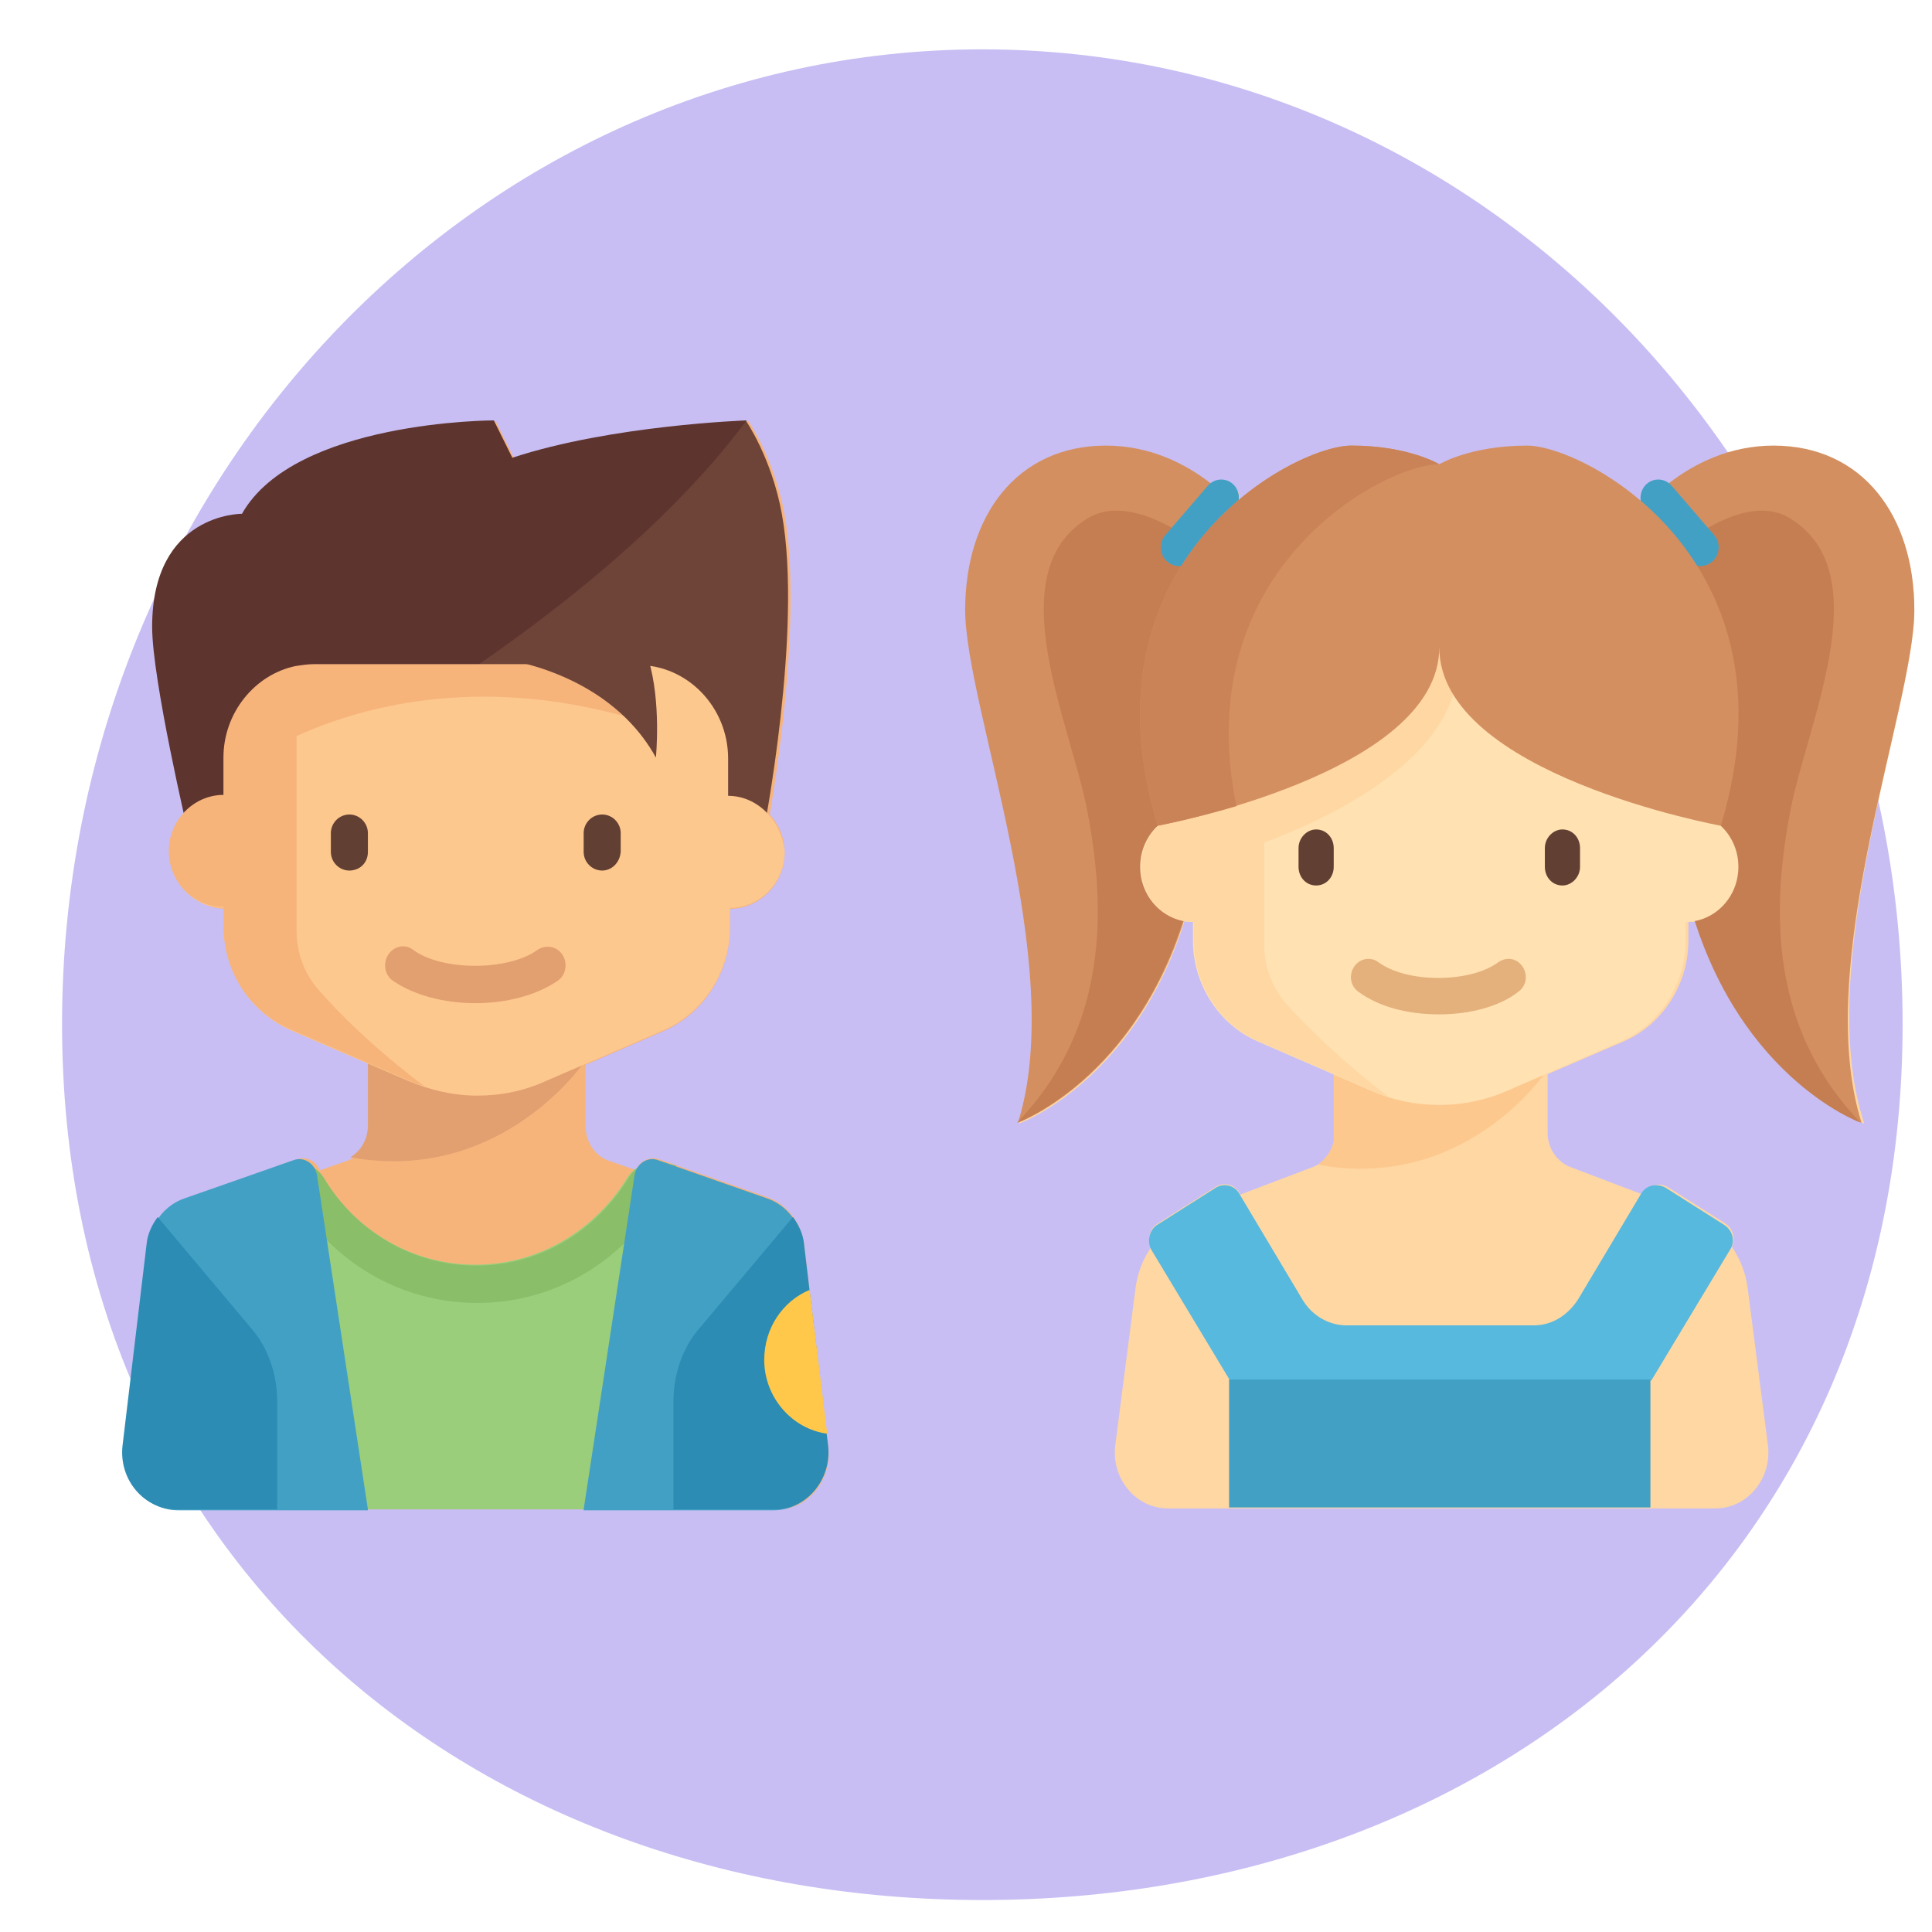 <?xml version="1.0" encoding="UTF-8" standalone="no"?>
<!-- Generator: Adobe Illustrator 22.0.1, SVG Export Plug-In . SVG Version: 6.00 Build 0)  -->

<svg
   xmlns:dc="http://purl.org/dc/elements/1.1/"
   xmlns:cc="http://creativecommons.org/ns#"
   xmlns:rdf="http://www.w3.org/1999/02/22-rdf-syntax-ns#"
   xmlns:svg="http://www.w3.org/2000/svg"
   xmlns="http://www.w3.org/2000/svg"
   xmlns:sodipodi="http://sodipodi.sourceforge.net/DTD/sodipodi-0.dtd"
   xmlns:inkscape="http://www.inkscape.org/namespaces/inkscape"
   version="1.1"
   id="Capa_1"
   x="0px"
   y="0px"
   viewBox="0 0 512 512"
   style="enable-background:new 0 0 512 512;"
   xml:space="preserve"
   sodipodi:docname="enfants.svg"
   inkscape:version="0.92.2 (unknown)"><defs
     id="defs7075" /><sodipodi:namedview
     pagecolor="#ffffff"
     bordercolor="#666666"
     borderopacity="1"
     objecttolerance="10"
     gridtolerance="10"
     guidetolerance="10"
     inkscape:pageopacity="0"
     inkscape:pageshadow="2"
     inkscape:window-width="1920"
     inkscape:window-height="989"
     id="namedview7073"
     showgrid="false"
     inkscape:zoom="0.4609375"
     inkscape:cx="-180.0678"
     inkscape:cy="256"
     inkscape:window-x="0"
     inkscape:window-y="24"
     inkscape:window-maximized="1"
     inkscape:current-layer="Capa_1" /><style
     type="text/css"
     id="style6906">
	.st0{opacity:0.37;fill:#6B50DD;enable-background:new    ;}
	.st1{fill:#F1F1F1;}
	.st2{fill:#76C9D2;}
	.st3{fill:#FBAB5F;}
	.st4{fill:#E77587;}
	.st5{opacity:0.1;enable-background:new    ;}
	.st6{fill:#9B7E73;}
	.st7{fill:#F6B47B;}
	.st8{fill:#9BCE7A;}
	.st9{fill:#E2A071;}
	.st10{fill:#6E4439;}
	.st11{fill:#5E342E;}
	.st12{fill:#FDC88E;}
	.st13{fill:#623F33;}
	.st14{fill:#8ABE69;}
	.st15{fill:#43A0C5;}
	.st16{fill:#2C8CB3;}
	.st17{fill:#FFC84A;}
	.st18{fill:#FFD7A3;}
	.st19{fill:#D48F60;}
	.st20{fill:#C57E52;}
	.st21{fill:#FFE1B2;}
	.st22{fill:#E4B07B;}
	.st23{fill:#57B9DD;}
	.st24{fill:#CA8357;}
	.st25{opacity:0.2;enable-background:new    ;}
	.st26{opacity:5.000000e-02;enable-background:new    ;}
	.st27{fill:#F0B0B7;}
	.st28{opacity:0.3;fill:#FFFFFF;enable-background:new    ;}
	.st29{opacity:0.1;fill:#513130;enable-background:new    ;}
	.st30{fill:#4A5058;}
	.st31{fill:#FFFFFF;}
	.st32{fill:#C3000A;}
	.st33{fill:#FF3632;}
	.st34{fill:#3FA689;}
	.st35{fill:#FFA547;}
	.st36{fill:#06CCAB;}
	.st37{fill:#FFD15E;}
</style><path
     class="st0"
     d="m 16.444,271.416 c 0,-142.532 109.183,-258.34 243.884,-258.34 134.7,0 243.884,115.56 243.884,258.34 0,142.78 -109.183,232.11 -243.884,232.11 -134.7,0 -243.884,-89.578 -243.884,-232.11 z"
     id="path6908"
     inkscape:connector-curvature="0"
     style="opacity:0.37;fill:#6b50dd;stroke-width:2.464;enable-background:new" /><g
     id="g6958"
     transform="matrix(2.454,0,0,2.475,-380.542,-521.944)"><path
       class="st7"
       d="m 244.5,365.7 -2.6,-21.6 c -0.3,-2.3 -1.8,-4.2 -3.9,-5 L 226.2,335 c -1,-0.3 -2.1,0.2 -2.4,1.2 l -2.9,-1 c -1.6,-0.5 -2.6,-2.1 -2.6,-3.8 v -6.5 l 8.4,-3.6 c 4.4,-1.9 7.2,-6.3 7.2,-11.1 v -2 c 3.2,0 5.9,-2.7 5.9,-6 0,-1.6 -0.6,-3 -1.6,-4.1 1,-5.8 3.4,-21.9 1.6,-32.1 -1.1,-6 -3.9,-10 -3.9,-10 0,0 -14.6,0.5 -25.3,4 l -2,-4 c 0,0 -21.5,0 -27.2,10 v 0 c 0,0 -9.7,-0.1 -9.7,12.1 0,4.5 2.4,15.5 3.4,20.1 -0.9,1.1 -1.5,2.5 -1.5,4 0,3.3 2.6,6 5.9,6 v 2 c 0,4.9 2.8,9.2 7.2,11.1 l 8.4,3.6 v 6.5 c 0,1.7 -1.1,3.3 -2.6,3.8 l -2.9,1 c -0.4,-1 -1.4,-1.5 -2.4,-1.2 l -11.8,4.1 c -2.1,0.7 -3.7,2.7 -3.9,5 l -2.7,21.6 c -0.4,3.6 2.3,6.8 5.8,6.8 h 64.6 c 3.1,0 5.8,-3.2 5.3,-6.8 z"
       id="path6924"
       inkscape:connector-curvature="0"
       style="fill:#f6b47b" /><path
       class="st8"
       d="m 187.9,372.5 h 37 v -37.1 c -0.8,0.3 -1.6,0.8 -2.1,1.6 -3.5,5.6 -9.5,9.3 -16.4,9.3 -6.9,0 -13,-3.7 -16.4,-9.3 -0.5,-0.8 -1.2,-1.3 -2.1,-1.6 z"
       id="path6926"
       inkscape:connector-curvature="0"
       style="fill:#9bce7a" /><path
       class="st9"
       d="m 194.8,324.8 v 6.6 c 0,1.4 -0.7,2.7 -1.9,3.4 15.5,2.8 24.4,-9 25.2,-10.1 h -23.3 z"
       id="path6928"
       inkscape:connector-curvature="0"
       style="fill:#e2a071" /><path
       class="st10"
       d="m 175.3,300.1 60.3,-44.2 c 0,0 2.8,4 3.9,10 2.3,12.5 -2,34.2 -2,34.2 z"
       id="path6930"
       inkscape:connector-curvature="0"
       style="fill:#6e4439" /><path
       class="st11"
       d="m 208.4,255.9 c 0,0 -21.5,0 -27.2,10 v 0 c 0,0 -9.7,-0.1 -9.7,12.1 0,5.7 3.9,22.1 3.9,22.1 0,0 41.4,-19 60.3,-44.2 0,0 -14.6,0.5 -25.3,4 z"
       id="path6932"
       inkscape:connector-curvature="0"
       style="fill:#5e342e" /><path
       class="st12"
       d="m 233.7,296.1 v -4 c 0,-5.5 -4.4,-10 -9.7,-10 h -35 c -5.4,0 -9.7,4.5 -9.7,10 v 4 c -3.2,0 -5.9,2.7 -5.9,6 0,3.3 2.6,6 5.9,6 v 2 c 0,4.9 2.8,9.2 7.2,11.1 l 12.6,5.4 c 2.4,1 4.9,1.6 7.5,1.6 v 0 c 2.6,0 5.1,-0.5 7.5,-1.6 l 12.6,-5.4 c 4.4,-1.9 7.2,-6.3 7.2,-11.1 v -2 c 3.2,0 5.9,-2.7 5.9,-6 -0.3,-3.3 -2.9,-6 -6.1,-6 z"
       id="path6934"
       inkscape:connector-curvature="0"
       style="fill:#fdc88e" /><path
       class="st13"
       d="m 192.8,304.1 v 0 c -1.1,0 -2,-0.9 -2,-2 v -2 c 0,-1.1 0.9,-2 2,-2 v 0 c 1.1,0 2,0.9 2,2 v 2 c 0,1.2 -0.9,2 -2,2 z"
       id="path6936"
       inkscape:connector-curvature="0"
       style="fill:#623f33" /><path
       class="st13"
       d="m 220.1,304.1 v 0 c -1.1,0 -2,-0.9 -2,-2 v -2 c 0,-1.1 0.9,-2 2,-2 v 0 c 1.1,0 2,0.9 2,2 v 2 c -0.1,1.2 -1,2 -2,2 z"
       id="path6938"
       inkscape:connector-curvature="0"
       style="fill:#623f33" /><path
       class="st9"
       d="m 206.4,318.3 c -3.5,0 -6.7,-0.9 -8.9,-2.4 -0.9,-0.6 -1.1,-1.9 -0.5,-2.8 0.6,-0.9 1.8,-1.2 2.7,-0.5 1.5,1.1 4,1.7 6.7,1.7 2.6,0 5.2,-0.6 6.7,-1.7 0.9,-0.6 2.1,-0.4 2.7,0.5 0.6,0.9 0.4,2.2 -0.5,2.8 -2.2,1.5 -5.4,2.4 -8.9,2.4 z"
       id="path6940"
       inkscape:connector-curvature="0"
       style="fill:#e2a071" /><path
       class="st7"
       d="m 224,288 v -6 h -35 c -0.7,0 -1.3,0.1 -2,0.2 v 0 c -4.4,0.9 -7.8,5 -7.8,9.8 v 4 c -3.2,0 -5.9,2.7 -5.9,6 0,3.3 2.6,6 5.9,6 v 2 c 0,4.9 2.8,9.2 7.2,11.1 l 12.6,5.4 c 0.6,0.3 1.3,0.5 1.9,0.7 -5.6,-4.2 -9.3,-7.9 -11.4,-10.3 -1.6,-1.8 -2.4,-4 -2.4,-6.4 v -20.8 c 6,-2.7 19.1,-7 36.9,-1.7 z"
       id="path6942"
       inkscape:connector-curvature="0"
       style="fill:#f6b47b" /><path
       class="st14"
       d="m 227.3,335.5 c -1.7,-0.6 -3.5,0 -4.4,1.6 -3.5,5.6 -9.5,9.3 -16.4,9.3 -6.9,0 -13,-3.7 -16.4,-9.3 -0.9,-1.5 -2.8,-2.1 -4.4,-1.6 l -0.6,0.2 c 3.5,8.7 11.8,14.7 21.5,14.7 9.7,0 18,-6 21.5,-14.7 z"
       id="path6944"
       inkscape:connector-curvature="0"
       style="fill:#8abe69" /><path
       class="st15"
       d="m 194.8,372.5 -5.5,-35.8 c -0.2,-1.2 -1.4,-2 -2.5,-1.6 l -11.8,4.1 c -2.1,0.7 -3.7,2.7 -3.9,5 l -2.6,21.6 c -0.4,3.6 2.3,6.8 5.8,6.8 h 20.5 z"
       id="path6946"
       inkscape:connector-curvature="0"
       style="fill:#43a0c5" /><path
       class="st15"
       d="m 218.1,372.5 5.5,-35.8 c 0.2,-1.2 1.4,-2 2.5,-1.6 l 11.8,4.1 c 2.1,0.7 3.7,2.7 3.9,5 l 2.6,21.6 c 0.4,3.6 -2.3,6.8 -5.8,6.8 h -20.5 z"
       id="path6948"
       inkscape:connector-curvature="0"
       style="fill:#43a0c5" /><path
       class="st16"
       d="m 240.7,341.2 c 0.6,0.8 1.1,1.8 1.2,2.9 l 2.6,21.6 c 0.4,3.6 -2.3,6.8 -5.8,6.8 h -10.9 v -11.6 c 0,-2.9 1,-5.8 2.9,-7.9 z"
       id="path6950"
       inkscape:connector-curvature="0"
       style="fill:#2c8cb3" /><path
       class="st17"
       d="m 244.4,364.4 c -3.8,-0.5 -6.8,-3.9 -6.8,-7.9 0,-3.4 2,-6.3 4.9,-7.5 z"
       id="path6952"
       inkscape:connector-curvature="0"
       style="fill:#ffc84a" /><path
       class="st10"
       d="m 209.8,281.5 c 5.9,1.1 12.6,4.2 16.1,10.5 0,0 0.6,-5.9 -0.8,-10.5 z"
       id="path6954"
       inkscape:connector-curvature="0"
       style="fill:#6e4439" /><path
       class="st16"
       d="m 172.1,341.2 c -0.6,0.8 -1.1,1.8 -1.2,2.9 l -2.6,21.6 c -0.4,3.6 2.3,6.8 5.8,6.8 H 185 v -11.6 c 0,-2.9 -1,-5.8 -2.9,-7.9 z"
       id="path6956"
       inkscape:connector-curvature="0"
       style="fill:#2c8cb3" /></g><g
     id="g7020"
     transform="matrix(2.454,0,0,2.475,-380.542,-521.944)"><path
       class="st18"
       d="m 361.8,276.3 c 0,-10.1 -5.6,-17.6 -15.2,-17.6 -4.9,0 -8.8,2.1 -11.3,4.1 -0.7,-0.5 -1.7,-0.5 -2.4,0.1 -0.5,0.5 -0.7,1.1 -0.6,1.7 -4.7,-4 -9.8,-5.8 -12.2,-5.8 -6.2,0 -9.5,2 -9.5,2 0,0 -3.3,-2 -9.5,-2 -2.4,0 -7.4,1.9 -12.2,5.8 0.1,-0.6 -0.1,-1.3 -0.6,-1.7 -0.7,-0.6 -1.7,-0.7 -2.4,-0.1 -2.6,-2 -6.5,-4.1 -11.3,-4.1 -9.6,0 -15.2,7.5 -15.2,17.6 0,10.3 11.1,37.9 5.7,54.9 0,0 12.4,-4.4 17.9,-21.7 0.3,0.1 0.7,0.1 1.1,0.1 v 2 c 0,4.7 2.8,9 7,10.8 l 8.2,3.5 v 6.3 c 0,1.7 -1.1,3.2 -2.6,3.7 l -7.7,2.9 -0.1,-0.2 c -0.5,-0.9 -1.7,-1.2 -2.6,-0.6 l -6.2,3.9 c -0.9,0.5 -1.1,1.6 -0.7,2.5 -0.9,1.3 -1.5,2.8 -1.7,4.4 l -2.2,16.9 c -0.4,3.5 2.2,6.7 5.7,6.7 h 59.1 c 3.5,0 6.1,-3.2 5.7,-6.7 l -2.2,-16.9 c -0.2,-1.6 -0.8,-3.1 -1.7,-4.4 0.4,-0.9 0.1,-2 -0.7,-2.5 l -6.2,-3.9 c -0.9,-0.5 -2,-0.3 -2.6,0.6 l -0.1,0.2 -7.7,-2.9 c -1.5,-0.5 -2.6,-2 -2.6,-3.7 v -6.3 l 8.2,-3.5 c 4.2,-1.8 7,-6.1 7,-10.8 v -2 c 0.4,0 0.7,0 1.1,-0.1 5.5,17.2 17.9,21.7 17.9,21.7 -5.7,-17 5.4,-44.7 5.4,-54.9 z"
       id="path6960"
       inkscape:connector-curvature="0"
       style="fill:#ffd7a3" /><path
       class="st12"
       d="m 321.9,325.8 h -22.8 v 6.5 0 0 c 0,0.1 0,0.2 0,0.3 0,0 0,0.1 0,0.1 0,0 0,0.1 0,0.1 0,0.1 0,0.2 0,0.2 v 0 c -0.2,1.1 -0.9,2 -1.7,2.6 15.8,2.9 24.5,-9.8 24.5,-9.8 z"
       id="path6962"
       inkscape:connector-curvature="0"
       style="fill:#fdc88e" /><g
       id="g6966"><path
         class="st19"
         d="m 331.4,266.5 c 0,0 5.6,-7.9 15.2,-7.9 9.6,0 15.2,7.5 15.2,17.6 0,10.3 -11.1,37.9 -5.7,54.9 0,0 -14.2,-5.1 -19,-25.5 -4.4,-18.7 1.9,-31.4 1.9,-31.4 z"
         id="path6964"
         inkscape:connector-curvature="0"
         style="fill:#d48f60" /></g><g
       id="g6970"><path
         class="st20"
         d="m 338,268.4 c 0,0 6.1,-4.7 10.4,-2 9.7,5.9 1.7,22.2 0,31.4 -2.4,12.3 -1.4,24 7.6,33.3 0,0 -14.2,-5.1 -19,-25.5 -4.4,-18.7 0.9,-31.4 0.9,-31.4 v -5.8 z"
         id="path6968"
         inkscape:connector-curvature="0"
         style="fill:#c57e52" /></g><g
       id="g6974"><path
         class="st15"
         d="m 340,271 v 0 c 0.8,-0.7 0.9,-2 0.2,-2.8 l -4.6,-5.3 c -0.7,-0.8 -1.9,-0.9 -2.7,-0.2 v 0 c -0.8,0.7 -0.9,2 -0.2,2.8 l 4.6,5.3 c 0.7,0.9 1.9,0.9 2.7,0.2 z"
         id="path6972"
         inkscape:connector-curvature="0"
         style="fill:#43a0c5" /></g><g
       id="g6978"><path
         class="st19"
         d="m 289.7,266.5 c 0,0 -5.6,-7.9 -15.2,-7.9 -9.6,0 -15.2,7.5 -15.2,17.6 0,10.3 11.1,37.9 5.7,54.9 0,0 14.2,-5.1 19,-25.5 4.4,-18.7 -1.9,-31.4 -1.9,-31.4 z"
         id="path6976"
         inkscape:connector-curvature="0"
         style="fill:#d48f60" /></g><g
       id="g6982"><path
         class="st20"
         d="m 283.2,268.4 c 0,0 -6.3,-4.7 -10.7,-2 -9.7,5.9 -1.7,22.2 0,31.4 2.4,12.3 1.4,24 -7.6,33.3 0,0 14.2,-5.1 19,-25.5 4.4,-18.7 -0.7,-31.4 -0.7,-31.4 z"
         id="path6980"
         inkscape:connector-curvature="0"
         style="fill:#c57e52" /></g><g
       id="g6986"><path
         class="st15"
         d="m 281.1,271 v 0 c -0.8,-0.7 -0.9,-2 -0.2,-2.8 l 4.6,-5.3 c 0.7,-0.8 1.9,-0.9 2.7,-0.2 v 0 c 0.8,0.7 0.9,2 0.2,2.8 l -4.6,5.3 c -0.7,0.9 -1.9,0.9 -2.7,0.2 z"
         id="path6984"
         inkscape:connector-curvature="0"
         style="fill:#43a0c5" /></g><path
       class="st21"
       d="m 337.1,297.8 v -3.9 c 0,-5.4 -4.2,-13.7 -9.5,-13.7 h -34.2 c -5.2,0 -9.5,8.3 -9.5,13.7 v 3.9 c -3.1,0 -5.7,2.6 -5.7,5.9 0,3.3 2.6,5.9 5.7,5.9 v 2 c 0,4.7 2.8,9 7,10.8 l 12.3,5.3 c 2.3,1 4.8,1.5 7.3,1.5 v 0 c 2.5,0 5,-0.5 7.3,-1.5 l 12.3,-5.3 c 4.2,-1.8 7,-6.1 7,-10.8 v -2 c 3.1,0 5.7,-2.6 5.7,-5.9 0,-3.3 -2.6,-5.9 -5.7,-5.9 z"
       id="path6988"
       inkscape:connector-curvature="0"
       style="fill:#ffe1b2" /><g
       id="g6992"><path
         class="st13"
         d="m 297.2,305.7 v 0 c -1.1,0 -1.9,-0.9 -1.9,-2 v -2 c 0,-1.1 0.9,-2 1.9,-2 v 0 c 1.1,0 1.9,0.9 1.9,2 v 2 c 0,1.1 -0.8,2 -1.9,2 z"
         id="path6990"
         inkscape:connector-curvature="0"
         style="fill:#623f33" /></g><g
       id="g6996"><path
         class="st13"
         d="m 323.8,305.7 v 0 c -1.1,0 -1.9,-0.9 -1.9,-2 v -2 c 0,-1.1 0.9,-2 1.9,-2 v 0 c 1.1,0 1.9,0.9 1.9,2 v 2 c 0,1.1 -0.9,2 -1.9,2 z"
         id="path6994"
         inkscape:connector-curvature="0"
         style="fill:#623f33" /></g><g
       id="g7002"><g
         id="g7000"><path
           class="st22"
           d="m 310.5,319.5 c -3.4,0 -6.5,-0.8 -8.7,-2.4 -0.9,-0.6 -1.1,-1.8 -0.5,-2.7 0.6,-0.9 1.8,-1.1 2.6,-0.5 1.5,1.1 3.9,1.7 6.5,1.7 2.6,0 5,-0.6 6.5,-1.7 0.9,-0.6 2,-0.4 2.6,0.5 0.6,0.9 0.4,2.1 -0.5,2.7 -1.9,1.5 -5.1,2.4 -8.5,2.4 z"
           id="path6998"
           inkscape:connector-curvature="0"
           style="fill:#e4b07b" /></g></g><path
       class="st18"
       d="m 284,297.8 c -3.1,0 -5.7,2.6 -5.7,5.9 0,3.3 2.6,5.9 5.7,5.9 v 2 c 0,4.7 2.8,9 7,10.8 l 12.3,5.3 c 0.6,0.3 1.2,0.5 1.8,0.7 -5.4,-4.1 -9,-7.7 -11.1,-10 -1.5,-1.7 -2.4,-3.9 -2.4,-6.3 v -11 c 5.4,-2 20.7,-8.4 20.9,-18.9 0,-2.5 -0.1,-5 -0.4,-6.4 -2.9,15.7 -26.2,22 -28.1,22 z"
       id="path7004"
       inkscape:connector-curvature="0"
       style="fill:#ffd7a3" /><g
       id="g7008"><path
         class="st23"
         d="m 332.3,338.7 -6.8,11.3 c -1.1,1.7 -2.8,2.8 -4.8,2.8 h -20.2 c -2,0 -3.8,-1.1 -4.8,-2.8 l -6.8,-11.3 c -0.5,-0.9 -1.7,-1.2 -2.6,-0.6 l -6.2,3.9 c -0.9,0.5 -1.2,1.8 -0.7,2.7 l 8.5,14 h 45.5 l 8.5,-14 c 0.6,-0.9 0.3,-2.1 -0.7,-2.7 l -6.2,-3.9 c -1,-0.6 -2.2,-0.3 -2.7,0.6 z"
         id="path7006"
         inkscape:connector-curvature="0"
         style="fill:#57b9dd" /></g><g
       id="g7012"><rect
         x="287.8"
         y="358.6"
         class="st15"
         width="45.5"
         height="13.7"
         id="rect7010"
         style="fill:#43a0c5" /></g><path
       class="st19"
       d="m 320,258.6 c -6.2,0 -9.5,2 -9.5,2 0,0 -3.3,-2 -9.5,-2 -6.2,0 -29.6,12.3 -20.9,40.7 0,0 30.4,-5.6 30.4,-19.1 0,13.6 30.4,19.1 30.4,19.1 8.7,-28.4 -14.7,-40.7 -20.9,-40.7 z"
       id="path7014"
       inkscape:connector-curvature="0"
       style="fill:#d48f60" /><g
       id="g7018"><path
         class="st24"
         d="m 310.5,260.6 v 0 c 0,0 -3.3,-2 -9.5,-2 -6.2,0 -29.6,12.3 -20.9,40.7 0,0 3.7,-0.7 8.5,-2.1 -5.3,-25.5 16,-36.6 21.9,-36.6 z"
         id="path7016"
         inkscape:connector-curvature="0"
         style="fill:#ca8357" /></g></g></svg>